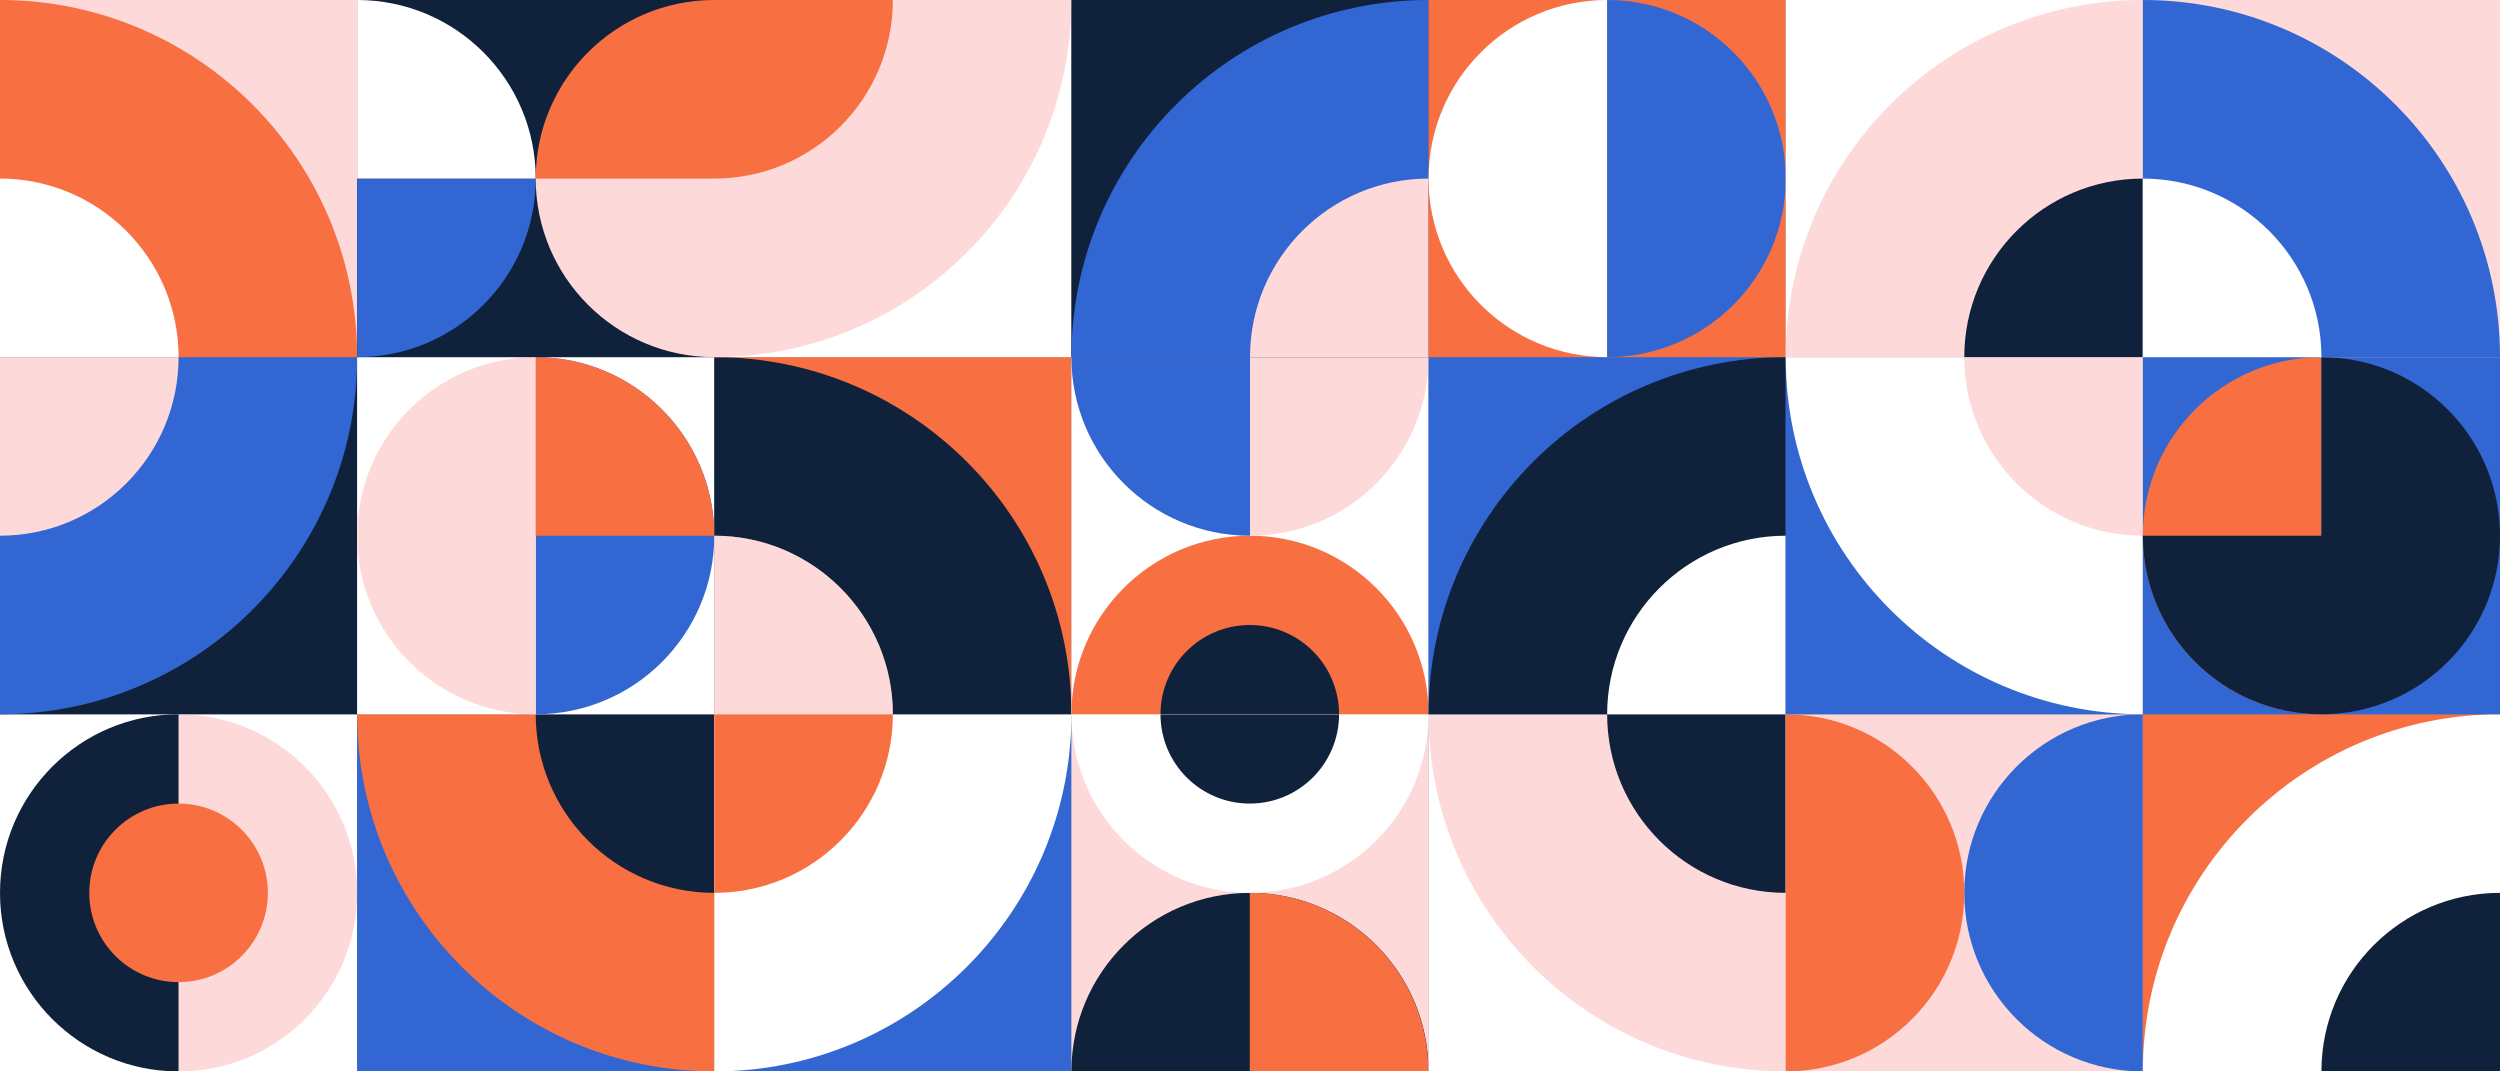 <?xml version="1.0" encoding="UTF-8" standalone="no"?>
<!DOCTYPE svg PUBLIC "-//W3C//DTD SVG 1.1//EN" "http://www.w3.org/Graphics/SVG/1.1/DTD/svg11.dtd">
<svg width="100%" height="100%" viewBox="0 0 8400 3600" version="1.1" xmlns="http://www.w3.org/2000/svg" xmlns:xlink="http://www.w3.org/1999/xlink" xml:space="preserve" xmlns:serif="http://www.serif.com/" style="fill-rule:evenodd;clip-rule:evenodd;stroke-linejoin:round;stroke-miterlimit:2;">
    <rect x="0" y="0" width="8400" height="3600" fill="#808080" stroke="none"/>
    <g id="Group-33">
        <rect id="Rectangle" x="0" y="2400" width="1200" height="1200" style="fill:#fff;"/>
        <path id="Path" d="M600,3600c331.371,0 600,-268.629 600,-600c0,-331.371 -268.629,-600 -600,-600" style="fill:#fdd9d9;"/>
        <path id="Path1" serif:id="Path" d="M600,3600c-331.371,0 -600,-268.629 -600,-600c0,-331.371 268.629,-600 600,-600" style="fill:#10223b;"/>
        <circle id="Oval" cx="600" cy="3000" r="300" style="fill:#f86f42;"/>
    </g>
    <g id="Group-32">
        <path id="Rectangle1" serif:id="Rectangle" d="M548.25,1783.5l651.75,-583.5l0,1200l-1200,0l548.25,-616.5Z" style="fill:#10223b;"/>
        <path id="Path2" serif:id="Path" d="M0,2400c662.742,0 1200,-537.258 1200,-1200l-1200,0" style="fill:#3266d3;"/>
        <path id="Path3" serif:id="Path" d="M600,1200c0,331.371 -268.629,600 -600,600l0,-600" style="fill:#fdd9d9;"/>
    </g>
    <g id="Group-31">
        <path id="Rectangle2" serif:id="Rectangle" d="M0,0l1200,0l0,1200l-447.75,-527.25l-752.25,-672.75Z" style="fill:#fdd9d9;"/>
        <path id="Path4" serif:id="Path" d="M0,0c662.742,0 1200,537.258 1200,1200l-1200,0" style="fill:#f86f42;"/>
        <path id="Path5" serif:id="Path" d="M600,1200c0,-331.371 -268.629,-600 -600,-600l0,600" style="fill:#fff;"/>
    </g>
    <g id="Group-28">
        <path id="Rectangle3" serif:id="Rectangle" d="M1851.75,3012l-651.75,-612l0,1200l1200,0l-548.25,-588Z" style="fill:#3266d3;"/>
        <path id="Path6" serif:id="Path" d="M2400,3600c-662.742,0 -1200,-537.258 -1200,-1200l1200,0" style="fill:#f86f42;"/>
        <path id="Path7" serif:id="Path" d="M1800,2400c0,331.371 268.629,600 600,600l0,-600" style="fill:#10223b;"/>
    </g>
    <g id="Group-27">
        <rect id="Rectangle4" serif:id="Rectangle" x="1200" y="1200" width="1200" height="1200" style="fill:#fff;"/>
        <path id="Path8" serif:id="Path" d="M1800,2400c331.371,0 600,-268.629 600,-600c0,-331.371 -268.629,-600 -600,-600" style="fill:#3266d3;"/>
        <path id="Path9" serif:id="Path" d="M1800,2400c-331.371,0 -600,-268.629 -600,-600c0,-331.371 268.629,-600 600,-600" style="fill:#fdd9d9;"/>
        <path id="Path10" serif:id="Path" d="M2400,1800c0,-331.371 -268.629,-600 -600,-600l0,600" style="fill:#f86f42;"/>
    </g>
    <g id="Group-26">
        <rect id="Rectangle5" serif:id="Rectangle" x="1200" y="0" width="1200" height="1200" style="fill:#10223b;"/>
        <path id="Path11" serif:id="Path" d="M1800,600c0,331.371 -268.629,600 -600,600l0,-600" style="fill:#3266d3;"/>
        <path id="Path12" serif:id="Path" d="M1800,600c0,-331.371 -268.629,-600 -600,-600l0,600" style="fill:#fff;"/>
    </g>
    <g id="Group-23">
        <path id="Rectangle6" serif:id="Rectangle" d="M2987.25,3022.5l612.75,-622.5l0,1200l-1200,0l587.25,-577.5Z" style="fill:#3266d3;"/>
        <path id="Path13" serif:id="Path" d="M2400,3600c662.742,0 1200,-537.258 1200,-1200l-1200,0" style="fill:#fff;"/>
        <path id="Path14" serif:id="Path" d="M3000,2400c0,331.371 -268.629,600 -600,600l0,-600" style="fill:#f86f42;"/>
    </g>
    <g id="Group-22">
        <path id="Rectangle7" serif:id="Rectangle" d="M2400,1200l1200,1200l0,-1200l-1200,0Z" style="fill:#f86f42;"/>
        <path id="Path15" serif:id="Path" d="M2400,1200c662.742,0 1200,537.258 1200,1200l-600,0c0,-331.371 -268.629,-600 -600,-600l0,-600Z" style="fill:#10223b;"/>
        <path id="Path16" serif:id="Path" d="M3000,2400c0,-331.371 -268.629,-600 -600,-600l0,600" style="fill:#fdd9d9;"/>
    </g>
    <g id="Group-21">
        <rect id="Rectangle8" serif:id="Rectangle" x="2400" y="0" width="1200" height="1200" style="fill:#fff;"/>
        <path id="Path17" serif:id="Path" d="M2399.03,1200l0.971,0.001c662.742,0 1200,-537.258 1200,-1200l-1200,0l-506.116,277.608l-93.884,322.392c0,331.039 268.092,599.463 599.029,599.999Z" style="fill:#fdd9d9;"/>
        <path id="Path18" serif:id="Path" d="M2400,600l-600,0c0,-331.371 268.629,-600 600,-600l600,0c0,331.039 -268.092,599.463 -599.029,599.999l-0.971,0.001Z" style="fill:#f86f42;"/>
    </g>
    <g id="Group-18">
        <path id="Rectangle9" serif:id="Rectangle" d="M4800,3600l0,-1200l-1200,0l-0,1200l1200,0Z" style="fill:#fdd9d9;"/>
        <path id="Path19" serif:id="Path" d="M4800,3600c0,-331.371 -268.629,-600 -600,-600c-331.371,0 -600,268.629 -600,600" style="fill:#10223b;"/>
        <path id="Path20" serif:id="Path" d="M4800,2400c0,331.371 -268.629,600 -600,600c-331.371,0 -600,-268.629 -600,-600" style="fill:#fff;"/>
        <path id="Path21" serif:id="Path" d="M3899.25,2400c0,165.685 134.315,300 300,300c165.685,0 300,-134.315 300,-300" style="fill:#10223b;"/>
        <path id="Path22" serif:id="Path" d="M4199.25,3000c331.371,0 600,268.629 600,600l-600,0" style="fill:#f86f42;"/>
    </g>
    <g id="Group-17">
        <path id="Rectangle10" serif:id="Rectangle" d="M4800,2400l0,-1200l-1200,-0l-0,1200l1200,0Z" style="fill:#fff;"/>
        <path id="Path23" serif:id="Path" d="M4800,2400c0,-331.371 -268.629,-600 -600,-600c-331.371,-0 -600,268.629 -600,600" style="fill:#f86f42;"/>
        <path id="Path24" serif:id="Path" d="M4800,1200c0,331.371 -268.629,600 -600,600c-331.371,-0 -600,-268.629 -600,-600" style="fill:#fdd9d9;"/>
        <path id="Path25" serif:id="Path" d="M4200,1800c-331.371,-0 -600,-268.629 -600,-600l600,-0" style="fill:#3266d3;"/>
        <path id="Path26" serif:id="Path" d="M3899.25,2400c-0,-165.685 134.315,-300 300,-300c165.685,0 300,134.315 300,300" style="fill:#10223b;"/>
    </g>
    <g id="Group-16">
        <rect id="Rectangle11" serif:id="Rectangle" x="3600" y="0" width="1200" height="1200" style="fill:#10223b;"/>
        <path id="Path27" serif:id="Path" d="M4800,0c-662.742,0 -1200,537.258 -1200,1200l1200,0" style="fill:#3266d3;"/>
        <path id="Path28" serif:id="Path" d="M4200,1200c0,-331.371 268.629,-600 600,-600l0,600" style="fill:#fdd9d9;"/>
    </g>
    <g id="Group-13">
        <rect id="Rectangle12" serif:id="Rectangle" x="4800" y="2400" width="1200" height="1200" style="fill:#fff;"/>
        <path id="Path29" serif:id="Path" d="M6000,3600c-662.742,0 -1200,-537.258 -1200,-1200l1200,0" style="fill:#fdd9d9;"/>
        <path id="Path30" serif:id="Path" d="M5400,2400c0,331.371 268.629,600 600,600l0,-600" style="fill:#10223b;"/>
    </g>
    <g id="Group-12">
        <rect id="Rectangle13" serif:id="Rectangle" x="4800" y="1200" width="1200" height="1200" style="fill:#3266d3;"/>
        <path id="Path31" serif:id="Path" d="M6000,1200c-662.742,0 -1200,537.258 -1200,1200l1200,0" style="fill:#10223b;"/>
        <path id="Path32" serif:id="Path" d="M5400,2400c0,-331.371 268.629,-600 600,-600l0,600" style="fill:#fff;"/>
    </g>
    <g id="Group-11">
        <rect id="Rectangle14" serif:id="Rectangle" x="4800" y="0" width="1200" height="1200" style="fill:#f86f42;"/>
        <path id="Path33" serif:id="Path" d="M5400,0c-331.371,0 -600,268.629 -600,600c0,331.371 268.629,600 600,600" style="fill:#fff;"/>
        <path id="Path34" serif:id="Path" d="M5400,0c331.371,0 600,268.629 600,600c0,331.371 -268.629,600 -600,600" style="fill:#3266d3;"/>
    </g>
    <g id="Group-8">
        <rect id="Rectangle15" serif:id="Rectangle" x="6000" y="2400" width="1200" height="1200" style="fill:#fdd9d9;"/>
        <path id="Path35" serif:id="Path" d="M7200,2400c-331.371,0 -600,268.629 -600,600c0,331.371 268.629,600 600,600" style="fill:#3266d3;"/>
        <path id="Path36" serif:id="Path" d="M6000,2400c331.371,0 600,268.629 600,600c0,331.371 -268.629,600 -600,600" style="fill:#f86f42;"/>
    </g>
    <g id="Group-7">
        <rect id="Rectangle16" serif:id="Rectangle" x="6000" y="1200" width="1200" height="1200" style="fill:#3266d3;"/>
        <path id="Path37" serif:id="Path" d="M7200,2400c-662.742,0 -1200,-537.258 -1200,-1200l1200,0" style="fill:#fff;"/>
        <path id="Path38" serif:id="Path" d="M6600,1200c0,331.371 268.629,600 600,600l0,-600" style="fill:#fdd9d9;"/>
    </g>
    <g id="Group-6">
        <rect id="Rectangle17" serif:id="Rectangle" x="6000" y="0" width="1200" height="1200" style="fill:#fff;"/>
        <path id="Path39" serif:id="Path" d="M7200,0c-662.742,0 -1200,537.258 -1200,1200l1200,0" style="fill:#fdd9d9;"/>
        <path id="Path40" serif:id="Path" d="M6600,1200c0,-331.371 268.629,-600 600,-600l0,600" style="fill:#10223b;"/>
    </g>
    <g id="Group-3">
        <rect id="Rectangle18" serif:id="Rectangle" x="7200" y="2400" width="1200" height="1200" style="fill:#f86f42;"/>
        <path id="Path41" serif:id="Path" d="M8400,2400c-662.742,0 -1200,537.258 -1200,1200l1200,0" style="fill:#fff;"/>
        <path id="Path42" serif:id="Path" d="M7800,3600c0,-331.371 268.629,-600 600,-600l0,600" style="fill:#10223b;"/>
    </g>
    <g id="Group-2">
        <rect id="Rectangle19" serif:id="Rectangle" x="7200" y="1200" width="1200" height="1200" style="fill:#3266d3;"/>
        <path id="Path43" serif:id="Path" d="M7800,1200c-331.371,0 -600,268.629 -600,600c0,331.371 268.629,600 600,600" style="fill:#f86f42;"/>
        <path id="Path44" serif:id="Path" d="M7799.03,2400c-330.937,-0.536 -599.029,-268.96 -599.029,-599.999l600,-0l0,-600c331.371,-0 600,268.629 600,600c0,331.371 -268.629,600 -600,600l-0.971,-0.001Z" style="fill:#10223b;"/>
    </g>
    <g id="Group-1">
        <rect id="Rectangle20" serif:id="Rectangle" x="7200" y="0" width="1200" height="1200" style="fill:#fdd9d9;"/>
        <path id="Path45" serif:id="Path" d="M7200,0c662.742,0 1200,537.258 1200,1200l-1200,0" style="fill:#3266d3;"/>
        <path id="Path46" serif:id="Path" d="M7800,1200c0,-331.371 -268.629,-600 -600,-600l0,600" style="fill:#fff;"/>
    </g>
</svg>
